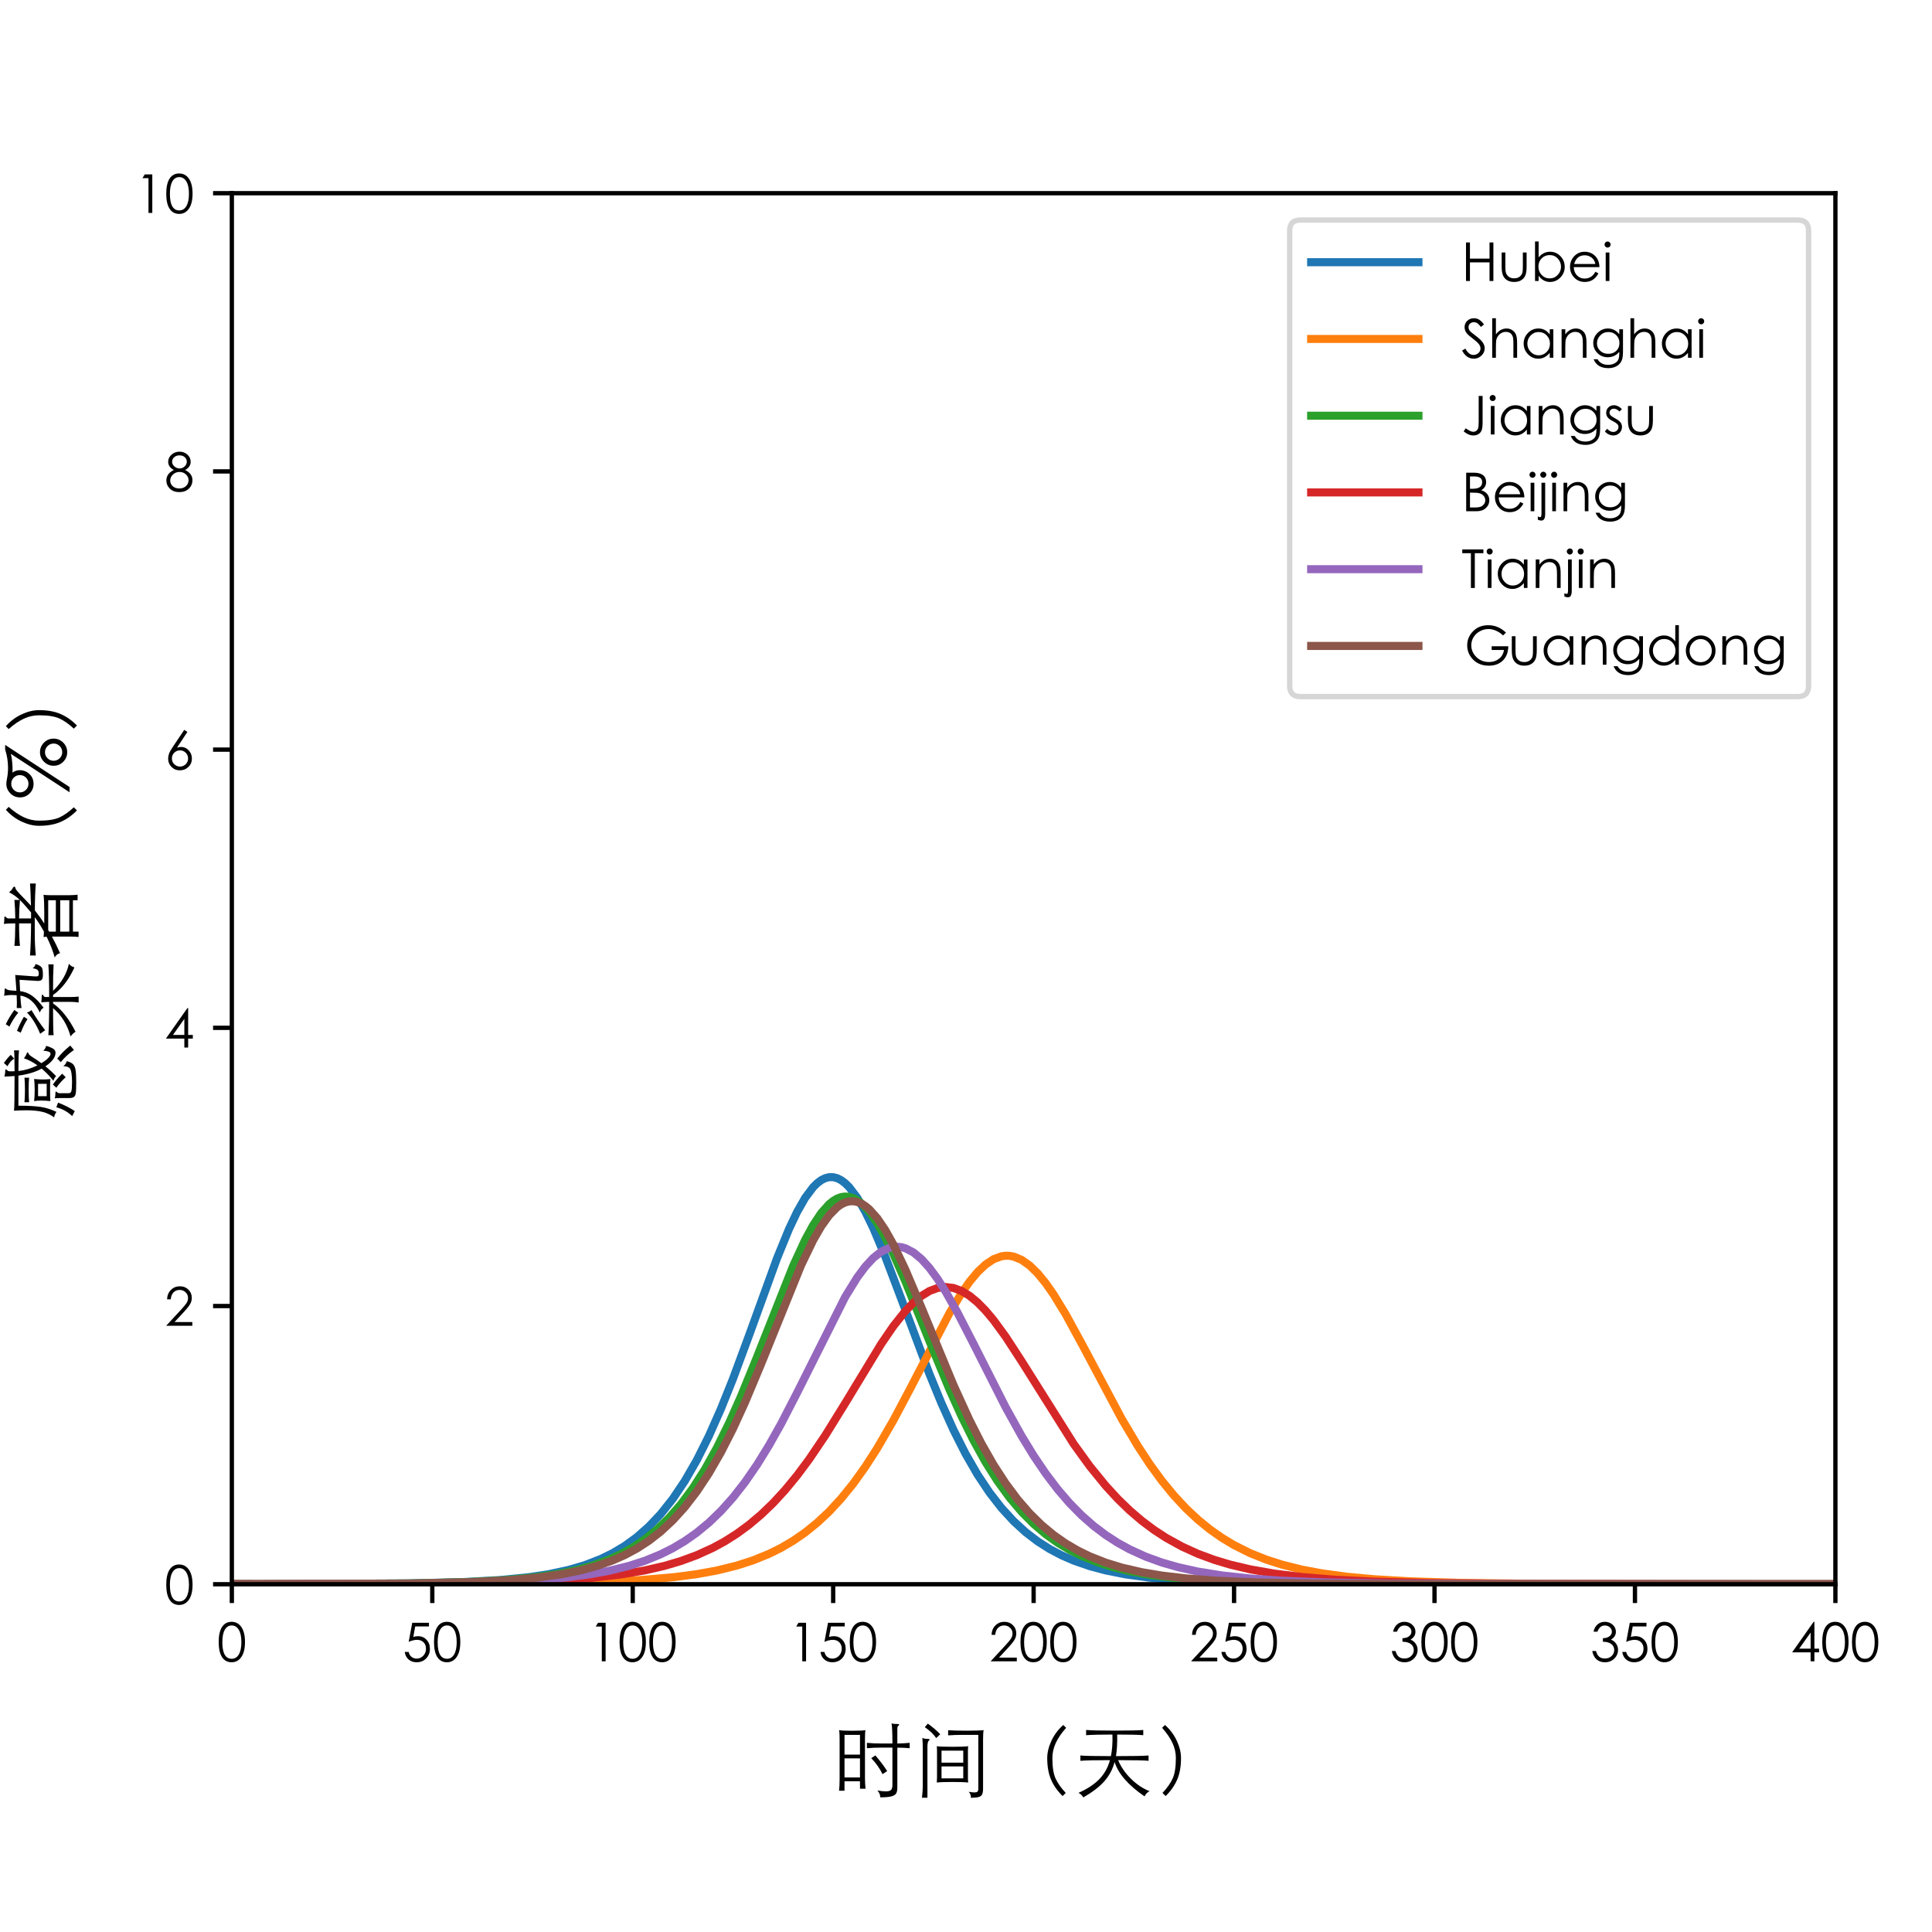 <?xml version="1.0" encoding="utf-8" standalone="no"?>
<!DOCTYPE svg PUBLIC "-//W3C//DTD SVG 1.1//EN"
  "http://www.w3.org/Graphics/SVG/1.1/DTD/svg11.dtd">
<!-- Created with matplotlib (https://matplotlib.org/) -->
<svg height="360pt" version="1.1" viewBox="0 0 360 360" width="360pt" xmlns="http://www.w3.org/2000/svg" xmlns:xlink="http://www.w3.org/1999/xlink">
 <defs>
  <style type="text/css">
*{stroke-linecap:butt;stroke-linejoin:round;}
  </style>
 </defs>
 <g id="figure_1">
  <g id="patch_1">
   <path d="M 0 360 
L 360 360 
L 360 0 
L 0 0 
z
" style="fill:#ffffff;"/>
  </g>
  <g id="axes_1">
   <g id="patch_2">
    <path d="M 43.2 295.2 
L 342 295.2 
L 342 36 
L 43.2 36 
z
" style="fill:#ffffff;"/>
   </g>
   <g id="matplotlib.axis_1">
    <g id="xtick_1">
     <g id="line2d_1">
      <defs>
       <path d="M 0 0 
L 0 3.5 
" id="m88fa3fcf21" style="stroke:#000000;stroke-width:0.8;"/>
      </defs>
      <g>
       <use style="stroke:#000000;stroke-width:0.8;" x="43.2" xlink:href="#m88fa3fcf21" y="295.2"/>
      </g>
     </g>
     <g id="text_1">
      <!-- 0 -->
      <defs>
       <path d="M 27.297 -1.797 
Q 15.703 -1.797 9.453 7.75 
Q 3.203 17.297 3.203 35.906 
Q 3.203 54.5 9.453 64.047 
Q 15.703 73.594 27.297 73.594 
Q 38.703 73.594 45.453 63.844 
Q 52.203 54.094 52.203 35.906 
Q 52.203 17.703 45.391 7.953 
Q 38.594 -1.797 27.297 -1.797 
z
M 27.5 66.797 
Q 19.203 66.797 14.594 58.797 
Q 10 50.797 10 35.703 
Q 10 4.703 27.5 4.703 
Q 36 4.703 40.75 12.844 
Q 45.5 21 45.5 35.703 
Q 45.5 50.797 40.594 58.797 
Q 35.703 66.797 27.5 66.797 
z
" id="STXihei-48"/>
      </defs>
      <g transform="translate(40.43 309.559)scale(0.1 -0.1)">
       <use xlink:href="#STXihei-48"/>
      </g>
     </g>
    </g>
    <g id="xtick_2">
     <g id="line2d_2">
      <g>
       <use style="stroke:#000000;stroke-width:0.8;" x="80.55" xlink:href="#m88fa3fcf21" y="295.2"/>
      </g>
     </g>
     <g id="text_2">
      <!-- 50 -->
      <defs>
       <path d="M 49.203 71.797 
L 49.203 65 
L 23.594 65 
L 20 45.406 
Q 24.797 46.797 29 46.797 
Q 38.406 46.797 44.703 40.141 
Q 51 33.5 51 23.297 
Q 51 12.703 44.141 5.453 
Q 37.297 -1.797 26 -1.797 
Q 17.406 -1.797 11.344 3.344 
Q 5.297 8.5 4.094 17.406 
L 11.406 17.406 
Q 12.703 11.406 16.797 8.203 
Q 20.906 5 26.297 5 
Q 33.406 5 38.547 10.297 
Q 43.703 15.594 43.703 23.5 
Q 43.703 30.703 39.203 35.344 
Q 34.703 40 27 40 
Q 20.203 40 11.406 36.203 
L 18.094 71.797 
z
" id="STXihei-53"/>
      </defs>
      <g transform="translate(75.009 309.559)scale(0.1 -0.1)">
       <use xlink:href="#STXihei-53"/>
       <use x="55.4" xlink:href="#STXihei-48"/>
      </g>
     </g>
    </g>
    <g id="xtick_3">
     <g id="line2d_3">
      <g>
       <use style="stroke:#000000;stroke-width:0.8;" x="117.9" xlink:href="#m88fa3fcf21" y="295.2"/>
      </g>
     </g>
     <g id="text_3">
      <!-- 100 -->
      <defs>
       <path d="M 18.5 71.797 
L 32.594 71.797 
L 32.594 0 
L 25.5 0 
L 25.5 64.797 
L 14.203 64.797 
z
" id="STXihei-49"/>
      </defs>
      <g transform="translate(109.589 309.559)scale(0.1 -0.1)">
       <use xlink:href="#STXihei-49"/>
       <use x="55.4" xlink:href="#STXihei-48"/>
       <use x="110.8" xlink:href="#STXihei-48"/>
      </g>
     </g>
    </g>
    <g id="xtick_4">
     <g id="line2d_4">
      <g>
       <use style="stroke:#000000;stroke-width:0.8;" x="155.25" xlink:href="#m88fa3fcf21" y="295.2"/>
      </g>
     </g>
     <g id="text_4">
      <!-- 150 -->
      <g transform="translate(146.939 309.559)scale(0.1 -0.1)">
       <use xlink:href="#STXihei-49"/>
       <use x="55.4" xlink:href="#STXihei-53"/>
       <use x="110.8" xlink:href="#STXihei-48"/>
      </g>
     </g>
    </g>
    <g id="xtick_5">
     <g id="line2d_5">
      <g>
       <use style="stroke:#000000;stroke-width:0.8;" x="192.6" xlink:href="#m88fa3fcf21" y="295.2"/>
      </g>
     </g>
     <g id="text_5">
      <!-- 200 -->
      <defs>
       <path d="M 11.594 49.297 
L 4.703 49.297 
Q 5.203 60.297 12 66.938 
Q 18.797 73.594 28.594 73.594 
Q 38.094 73.594 44.438 67.344 
Q 50.797 61.094 50.797 52.094 
Q 50.797 45.406 47.25 39.703 
Q 43.703 34 36.5 26.203 
L 18.594 6.906 
L 51.797 6.906 
L 51.797 0 
L 3 0 
L 30.406 29.594 
Q 37.594 37.406 40.688 41.906 
Q 43.797 46.406 43.797 52 
Q 43.797 58 39.25 62.391 
Q 34.703 66.797 28.203 66.797 
Q 21.203 66.797 16.75 62.25 
Q 12.297 57.703 11.594 49.297 
z
" id="STXihei-50"/>
      </defs>
      <g transform="translate(184.289 309.559)scale(0.1 -0.1)">
       <use xlink:href="#STXihei-50"/>
       <use x="55.4" xlink:href="#STXihei-48"/>
       <use x="110.8" xlink:href="#STXihei-48"/>
      </g>
     </g>
    </g>
    <g id="xtick_6">
     <g id="line2d_6">
      <g>
       <use style="stroke:#000000;stroke-width:0.8;" x="229.95" xlink:href="#m88fa3fcf21" y="295.2"/>
      </g>
     </g>
     <g id="text_6">
      <!-- 250 -->
      <g transform="translate(221.639 309.559)scale(0.1 -0.1)">
       <use xlink:href="#STXihei-50"/>
       <use x="55.4" xlink:href="#STXihei-53"/>
       <use x="110.8" xlink:href="#STXihei-48"/>
      </g>
     </g>
    </g>
    <g id="xtick_7">
     <g id="line2d_7">
      <g>
       <use style="stroke:#000000;stroke-width:0.8;" x="267.3" xlink:href="#m88fa3fcf21" y="295.2"/>
      </g>
     </g>
     <g id="text_7">
      <!-- 300 -->
      <defs>
       <path d="M 13.203 55.203 
L 5.906 55.203 
Q 7.906 64.094 13.547 68.844 
Q 19.203 73.594 27 73.594 
Q 35.5 73.594 41.547 68.188 
Q 47.594 62.797 47.594 55.094 
Q 47.594 45.797 38.406 40.406 
Q 44.703 37.797 48.141 32.641 
Q 51.594 27.5 51.594 21.406 
Q 51.594 11.906 44.641 5.047 
Q 37.703 -1.797 27.094 -1.797 
Q 17.703 -1.797 11.594 3.547 
Q 5.5 8.906 3.5 19.203 
L 10.5 19.203 
Q 12.406 12.094 16.344 8.641 
Q 20.297 5.203 27.203 5.203 
Q 34.703 5.203 39.594 9.797 
Q 44.5 14.406 44.5 20.797 
Q 44.5 28 39.094 32.141 
Q 33.703 36.297 23.406 36.5 
L 23.406 43.094 
Q 30.797 43.094 35.438 46.5 
Q 40.094 49.906 40.094 55.094 
Q 40.094 60 36.344 63.344 
Q 32.594 66.703 27 66.703 
Q 22 66.703 18.75 63.844 
Q 15.5 61 13.203 55.203 
z
" id="STXihei-51"/>
      </defs>
      <g transform="translate(258.989 309.559)scale(0.1 -0.1)">
       <use xlink:href="#STXihei-51"/>
       <use x="55.4" xlink:href="#STXihei-48"/>
       <use x="110.8" xlink:href="#STXihei-48"/>
      </g>
     </g>
    </g>
    <g id="xtick_8">
     <g id="line2d_8">
      <g>
       <use style="stroke:#000000;stroke-width:0.8;" x="304.65" xlink:href="#m88fa3fcf21" y="295.2"/>
      </g>
     </g>
     <g id="text_8">
      <!-- 350 -->
      <g transform="translate(296.339 309.559)scale(0.1 -0.1)">
       <use xlink:href="#STXihei-51"/>
       <use x="55.4" xlink:href="#STXihei-53"/>
       <use x="110.8" xlink:href="#STXihei-48"/>
      </g>
     </g>
    </g>
    <g id="xtick_9">
     <g id="line2d_9">
      <g>
       <use style="stroke:#000000;stroke-width:0.8;" x="342" xlink:href="#m88fa3fcf21" y="295.2"/>
      </g>
     </g>
     <g id="text_9">
      <!-- 400 -->
      <defs>
       <path d="M 42.594 73.594 
L 44 73.594 
L 44 23.594 
L 52.703 23.594 
L 52.703 16.703 
L 44 16.703 
L 44 0 
L 36.906 0 
L 36.906 16.703 
L 2.5 16.703 
z
M 36.906 23.594 
L 36.906 53.5 
L 15.703 23.594 
z
" id="STXihei-52"/>
      </defs>
      <g transform="translate(333.689 309.559)scale(0.1 -0.1)">
       <use xlink:href="#STXihei-52"/>
       <use x="55.4" xlink:href="#STXihei-48"/>
       <use x="110.8" xlink:href="#STXihei-48"/>
      </g>
     </g>
    </g>
    <g id="text_10">
     <!-- 时间（天） -->
     <defs>
      <path d="M 74.594 51.094 
Q 74.594 70.594 73.5 76 
Q 76.094 75.297 81.297 75.297 
Q 83 75.297 83 74.5 
Q 83 73.703 81.844 73.047 
Q 80.703 72.406 80.703 69.094 
L 80.703 51.094 
Q 89.094 51.203 96 51.906 
L 96 45.203 
Q 90.594 45.906 80.703 45.906 
L 80.703 -3.703 
Q 80.703 -8.406 79.25 -10.906 
Q 77.797 -13.406 73.297 -14.594 
Q 68.797 -15.797 59.5 -15.797 
Q 59.5 -11.094 55.906 -7.297 
Q 62.594 -8.406 66.641 -8.406 
Q 70.703 -8.406 72.641 -6.797 
Q 74.594 -5.203 74.594 -0.297 
L 74.594 46 
L 61.797 46 
Q 50.906 46 42.906 45.203 
L 42.906 51.906 
Q 50.797 51.094 61.797 51.094 
z
M 15.094 4.203 
L 15.094 -7.594 
L 8.297 -7.594 
Q 9 -1.906 9 6.703 
L 9 56.594 
Q 9 64.594 8.406 67.703 
Q 11.594 66.906 24.75 66.906 
Q 37.906 66.906 41.094 67.703 
Q 40.5 65.094 40.5 56.594 
L 40.5 8.094 
Q 40.5 1.703 41.203 -5.094 
L 34.297 -5.094 
L 34.297 4.203 
z
M 34.297 37.297 
L 34.297 61.797 
L 15.094 61.797 
L 15.094 37.297 
z
M 34.297 8.906 
L 34.297 32.594 
L 15.094 32.594 
L 15.094 8.906 
z
M 68.094 16.797 
L 62.297 13 
Q 57.297 23.406 48.297 32.906 
L 53.406 36.297 
Q 62.797 25.297 68.094 16.797 
z
" id="STXihei-26102"/>
      <path d="M 34 62.594 
L 29 57.797 
Q 24.203 64.906 14.797 71.406 
L 18.594 75.797 
Q 27.797 69.094 34 62.594 
z
M 87.906 67.703 
Q 87.203 64.094 87.203 56.406 
L 87.203 -4.703 
Q 87.203 -9.797 86.047 -12.141 
Q 84.906 -14.5 81.844 -15.344 
Q 78.797 -16.203 72.094 -16.406 
Q 72.406 -12.297 69.406 -8.906 
Q 74 -9.703 76.5 -9.703 
Q 79 -9.703 80.141 -8.797 
Q 81.297 -7.906 81.297 -5 
L 81.297 61.797 
L 62.203 61.797 
Q 51.5 61.797 43.797 61.203 
L 43.797 67.594 
Q 51.297 67 66.688 67 
Q 82.094 67 87.906 67.703 
z
M 11.797 58 
Q 14.297 57.094 15.188 56.938 
Q 16.094 56.797 18.438 56.797 
Q 20.797 56.797 20.797 56.047 
Q 20.797 55.297 19.297 54.094 
Q 18.906 53.797 18.5 51.797 
Q 18.094 49.797 18.094 47.5 
L 18.094 -16.297 
L 11.297 -16.297 
Q 12.297 -7.297 12.297 -2.406 
L 12.297 45.406 
Q 12.297 51.906 11.797 58 
z
M 68.703 2.594 
Q 63.203 3.297 49.141 3.297 
Q 35.094 3.297 29.703 2.594 
Q 30 7.094 30 8.797 
L 30 41.5 
Q 30 44.5 29.703 47.703 
Q 35 47 49.094 47 
Q 63.203 47 68.703 47.703 
Q 68.406 45.203 68.406 41.5 
L 68.406 8.797 
Q 68.406 5.203 68.703 2.594 
z
M 62.594 27.297 
L 62.594 42.203 
L 35.594 42.203 
L 35.594 27.297 
z
M 35.594 22.594 
L 35.594 7.797 
L 62.594 7.797 
L 62.594 22.594 
z
" id="STXihei-38388"/>
      <path d="M 90.406 70.594 
Q 81.703 60.797 77.5 51.688 
Q 73.297 42.594 73.297 33 
Q 73.297 16.203 77.344 7.453 
Q 81.406 -1.297 89.906 -10.297 
L 86 -14.203 
Q 76.406 -4.797 71.656 6.25 
Q 66.906 17.297 66.906 32.906 
Q 66.906 43.203 72.047 54.344 
Q 77.203 65.5 86.797 74.094 
z
" id="STXihei-65288"/>
      <path d="M 47.906 62.203 
Q 25.906 62.203 15.203 61.406 
L 15.203 67.906 
Q 23.703 67.094 51.047 67.094 
Q 78.406 67.094 86.203 67.906 
L 86.203 61.406 
Q 78.406 62.203 53.797 62.203 
Q 54.203 46.906 52.297 35.406 
Q 84.406 35.406 92.797 36.203 
L 92.797 29.594 
Q 84.906 30.406 55 30.406 
Q 60.203 17.906 70.844 7.344 
Q 81.5 -3.203 94.094 -8.203 
Q 90.094 -9.906 87.797 -14.594 
Q 57.594 6.094 50.594 28.094 
Q 47 14.594 37.953 4.297 
Q 28.906 -6 11.703 -15.906 
Q 10.094 -12.594 5.797 -10.203 
Q 22.406 -2.797 31.75 6.953 
Q 41.094 16.703 44.797 30.406 
Q 18.5 30.406 8.094 29.594 
L 8.094 36.203 
Q 15.906 35.406 46 35.406 
Q 48.406 46.797 47.906 62.203 
z
" id="STXihei-22825"/>
      <path d="M 13.203 74.094 
Q 22.797 65.5 27.938 54.344 
Q 33.094 43.203 33.094 32.906 
Q 33.094 17.297 28.344 6.25 
Q 23.594 -4.797 14 -14.203 
L 10.094 -10.297 
Q 18.594 -1.297 22.641 7.453 
Q 26.703 16.203 26.703 33 
Q 26.703 42.594 22.5 51.688 
Q 18.297 60.797 9.594 70.594 
z
" id="STXihei-65289"/>
     </defs>
     <g transform="translate(155.1 332.539)scale(0.15 -0.15)">
      <use xlink:href="#STXihei-26102"/>
      <use x="100" xlink:href="#STXihei-38388"/>
      <use x="200" xlink:href="#STXihei-65288"/>
      <use x="300" xlink:href="#STXihei-22825"/>
      <use x="400" xlink:href="#STXihei-65289"/>
     </g>
    </g>
   </g>
   <g id="matplotlib.axis_2">
    <g id="ytick_1">
     <g id="line2d_10">
      <defs>
       <path d="M 0 0 
L -3.5 0 
" id="m2a4defee6b" style="stroke:#000000;stroke-width:0.8;"/>
      </defs>
      <g>
       <use style="stroke:#000000;stroke-width:0.8;" x="43.2" xlink:href="#m2a4defee6b" y="295.2"/>
      </g>
     </g>
     <g id="text_11">
      <!-- 0 -->
      <g transform="translate(30.659 298.88)scale(0.1 -0.1)">
       <use xlink:href="#STXihei-48"/>
      </g>
     </g>
    </g>
    <g id="ytick_2">
     <g id="line2d_11">
      <g>
       <use style="stroke:#000000;stroke-width:0.8;" x="43.2" xlink:href="#m2a4defee6b" y="243.36"/>
      </g>
     </g>
     <g id="text_12">
      <!-- 2 -->
      <g transform="translate(30.659 247.04)scale(0.1 -0.1)">
       <use xlink:href="#STXihei-50"/>
      </g>
     </g>
    </g>
    <g id="ytick_3">
     <g id="line2d_12">
      <g>
       <use style="stroke:#000000;stroke-width:0.8;" x="43.2" xlink:href="#m2a4defee6b" y="191.52"/>
      </g>
     </g>
     <g id="text_13">
      <!-- 4 -->
      <g transform="translate(30.659 195.2)scale(0.1 -0.1)">
       <use xlink:href="#STXihei-52"/>
      </g>
     </g>
    </g>
    <g id="ytick_4">
     <g id="line2d_13">
      <g>
       <use style="stroke:#000000;stroke-width:0.8;" x="43.2" xlink:href="#m2a4defee6b" y="139.68"/>
      </g>
     </g>
     <g id="text_14">
      <!-- 6 -->
      <defs>
       <path d="M 36.703 73.594 
L 42.594 69.797 
L 23.203 40.406 
Q 27.297 41.797 31 41.797 
Q 39 41.797 45 35.438 
Q 51 29.094 51 20.094 
Q 51 10.797 44.453 4.5 
Q 37.906 -1.797 28.5 -1.797 
Q 19.203 -1.797 12.953 4.594 
Q 6.703 11 6.703 20.203 
Q 6.703 24.594 8.391 29.25 
Q 10.094 33.906 14.906 41.094 
z
M 43.906 20.297 
Q 43.906 26.594 39.5 31 
Q 35.094 35.406 28.797 35.406 
Q 22.5 35.406 18.094 31 
Q 13.703 26.594 13.703 20.297 
Q 13.703 14 18.141 9.594 
Q 22.594 5.203 28.797 5.203 
Q 35 5.203 39.453 9.594 
Q 43.906 14 43.906 20.297 
z
" id="STXihei-54"/>
      </defs>
      <g transform="translate(30.659 143.36)scale(0.1 -0.1)">
       <use xlink:href="#STXihei-54"/>
      </g>
     </g>
    </g>
    <g id="ytick_5">
     <g id="line2d_14">
      <g>
       <use style="stroke:#000000;stroke-width:0.8;" x="43.2" xlink:href="#m2a4defee6b" y="87.84"/>
      </g>
     </g>
     <g id="text_15">
      <!-- 8 -->
      <defs>
       <path d="M 38.406 39.406 
Q 52 32.703 52 20.594 
Q 52 11 45.25 4.594 
Q 38.5 -1.797 27.594 -1.797 
Q 16.594 -1.797 10 4.594 
Q 3.406 11 3.406 20 
Q 3.406 32.594 17.297 39.406 
Q 6.797 45 6.797 54.906 
Q 6.797 62.297 12.938 67.938 
Q 19.094 73.594 28.094 73.594 
Q 36.5 73.594 42.594 68.094 
Q 48.703 62.594 48.703 54.703 
Q 48.703 45.094 38.406 39.406 
z
M 41.5 55 
Q 41.5 59.797 37.75 63.25 
Q 34 66.703 27.703 66.703 
Q 21.906 66.703 18 63.25 
Q 14.094 59.797 14.094 54.797 
Q 14.094 50 18.344 46.141 
Q 22.594 42.297 28 42.297 
Q 33.406 42.297 37.453 46.094 
Q 41.5 49.906 41.5 55 
z
M 44.797 20.5 
Q 44.797 26.594 39.844 31.188 
Q 34.906 35.797 28.094 35.797 
Q 20.797 35.797 15.688 31.047 
Q 10.594 26.297 10.594 19.797 
Q 10.594 13.406 15.297 9.203 
Q 20 5 27.703 5 
Q 35.203 5 40 9.5 
Q 44.797 14 44.797 20.5 
z
" id="STXihei-56"/>
      </defs>
      <g transform="translate(30.659 91.52)scale(0.1 -0.1)">
       <use xlink:href="#STXihei-56"/>
      </g>
     </g>
    </g>
    <g id="ytick_6">
     <g id="line2d_15">
      <g>
       <use style="stroke:#000000;stroke-width:0.8;" x="43.2" xlink:href="#m2a4defee6b" y="36"/>
      </g>
     </g>
     <g id="text_16">
      <!-- 10 -->
      <g transform="translate(25.119 39.68)scale(0.1 -0.1)">
       <use xlink:href="#STXihei-49"/>
       <use x="55.4" xlink:href="#STXihei-48"/>
      </g>
     </g>
    </g>
    <g id="text_17">
     <!-- 感染者（%） -->
     <defs>
      <path d="M 82.406 68 
L 77.703 63.797 
Q 74.5 68.906 68.203 72.094 
L 72.406 76.594 
Q 78.797 71.906 82.406 68 
z
M 56.594 58.5 
L 19.203 58.5 
Q 19.203 40.703 17.703 30.844 
Q 16.203 21 11.5 11.203 
Q 8.594 13.406 4.703 14.203 
Q 9.406 20.297 11.453 28.25 
Q 13.5 36.203 13.5 49 
Q 13.5 55.5 13 64 
Q 15.906 63.297 56.094 63.297 
Q 55.594 68.797 55.406 76 
Q 58.5 74.906 62.703 74.906 
Q 64.203 74.906 64.203 74.047 
Q 64.203 73.203 63.344 72.594 
Q 62.5 72 62.203 71 
Q 61.906 70 61.906 68 
Q 61.906 66 62 63.297 
Q 84.406 63.297 87.906 64 
L 87.906 57.797 
Q 80.297 58.5 62.297 58.5 
Q 63.5 46.594 69.297 34.906 
Q 75.094 42.906 78.094 51.594 
Q 81.406 49.094 84.406 48.094 
Q 85.406 47.797 85.406 47.141 
Q 85.406 46.5 83.797 45.844 
Q 82.203 45.203 79.797 41.406 
Q 75.594 34.594 72 30 
Q 75.703 23.906 78.703 21.25 
Q 81.703 18.594 83.547 18.594 
Q 85.406 18.594 86.297 20.844 
Q 87.203 23.094 87.594 27.703 
Q 90 24.703 93.594 24.094 
Q 92.406 19.703 90.453 16.047 
Q 88.5 12.406 85.094 12.406 
Q 76.594 12.406 68.094 25 
Q 62.797 18.203 55.906 11.703 
Q 53.906 13.906 50.094 15.094 
Q 57.203 20.297 65.297 29.594 
Q 58.906 41.094 56.594 58.5 
z
M 23.5 51 
Q 29.094 50.406 38.797 50.406 
Q 48.5 50.406 54 51 
L 54 45.203 
Q 49.703 45.797 38.75 45.797 
Q 27.797 45.797 23.5 45.203 
z
M 52.406 39 
Q 51.797 33.594 51.797 28.438 
Q 51.797 23.297 52.297 18.797 
Q 48.406 19.203 38.75 19.203 
Q 29.094 19.203 24.906 18.797 
Q 25.594 24.703 25.594 30 
Q 25.594 35.297 24.906 39 
Q 30.406 38.297 38.594 38.297 
Q 46.797 38.297 52.406 39 
z
M 46.406 23.406 
L 46.406 34.094 
L 31 34.094 
L 31 23.406 
z
M 59 4.094 
L 54.594 -0.203 
Q 47.906 7.094 41.5 11.406 
L 45.5 15.703 
Q 52.703 10.703 59 4.094 
z
M 74.5 -1.5 
Q 73.297 -6.594 71 -9.094 
Q 68.703 -11.594 63.844 -12.438 
Q 59 -13.297 48.141 -13.297 
Q 37.297 -13.297 34.141 -12.641 
Q 31 -12 29.844 -10.094 
Q 28.703 -8.203 28.703 -4.406 
L 28.703 7.594 
Q 28.703 11.906 28.297 13.406 
Q 31 12.5 35.406 12.5 
Q 36.797 12.5 36.797 11.844 
Q 36.797 11.203 35.75 10.25 
Q 34.703 9.297 34.703 6.906 
L 34.703 -4 
Q 34.703 -6.297 37.047 -7.188 
Q 39.406 -8.094 48.594 -8.094 
Q 55.203 -8.094 59.891 -7.344 
Q 64.594 -6.594 66.297 -4.688 
Q 68 -2.797 68.297 2.703 
Q 70.797 -0.594 74.5 -1.5 
z
M 23 9.297 
Q 18.594 -2.594 12.5 -11.5 
L 6.297 -8.297 
Q 14.297 0.094 17.203 11.406 
z
M 93.906 -5.906 
L 88.5 -10.5 
Q 81.906 -1 73.297 5.906 
L 77.703 10.297 
Q 86.5 3.406 93.906 -5.906 
z
" id="STXihei-24863"/>
      <path d="M 61.5 56.406 
Q 60.5 48.094 55.641 41.344 
Q 50.797 34.594 40.906 27.203 
Q 39.094 30.594 34.906 31.906 
Q 53.703 40.797 56 56.094 
Q 46.406 55.703 40.5 54.594 
L 40.5 60.594 
Q 43.5 60.406 47.297 60.406 
Q 51.094 60.406 56.5 60.703 
Q 56.703 63.797 56.703 67.344 
Q 56.703 70.906 55.797 76.297 
Q 58.406 75.703 63 75.703 
Q 64.797 75.703 64.797 74.891 
Q 64.797 74.094 63.938 73.188 
Q 63.094 72.297 62.688 70 
Q 62.297 67.703 61.906 61 
Q 76 61.906 81.594 62.5 
L 79.797 38 
Q 79.594 35.094 80.25 34.141 
Q 80.906 33.203 83.594 33.203 
Q 86.297 33.203 87.75 34.641 
Q 89.203 36.094 90 40.906 
Q 91.797 37.906 95.297 37.203 
Q 93.797 32.906 92.438 31.094 
Q 91.094 29.297 88.891 28.688 
Q 86.703 28.094 81.953 28.094 
Q 77.203 28.094 75.703 29.5 
Q 74.203 30.906 74.203 34.5 
Q 74.203 34.797 74.406 38 
L 75.594 57.094 
z
M 38.094 63.594 
L 34.797 58.703 
Q 27.594 64.703 17.5 69.703 
L 20.406 74.203 
Q 29.703 69.703 38.094 63.594 
z
M 29.703 51.703 
L 26.703 47.203 
Q 20.406 51.594 9.906 55.594 
L 12.203 60.297 
Q 20.797 56.906 29.703 51.703 
z
M 38 42.297 
Q 24.906 34.594 13 25.297 
L 8.5 31.5 
Q 25.094 38.203 35 47.906 
Q 35.797 44.703 38 42.297 
z
M 54.203 20.297 
Q 81.297 20.297 94.797 21.297 
L 94.797 14.797 
Q 81.703 15.594 61.906 15.5 
Q 77.203 -0.406 95.594 -4.203 
Q 92.406 -6.5 91 -11.094 
Q 67.797 -0.5 56.703 15.5 
L 54.203 15.5 
L 54.203 -6 
Q 54.203 -11.797 54.797 -16.297 
L 47.406 -16.297 
Q 48.203 -11.203 48.203 -6 
L 48.203 15.5 
L 46.297 15.5 
Q 35.406 -0.203 11 -12.5 
Q 9.5 -9.5 5.297 -6.297 
Q 27.406 -0.094 40.406 15.5 
Q 13.906 15.5 6.797 14.797 
L 6.797 21.297 
Q 20.203 20.297 48.203 20.297 
Q 48 27.297 47.594 30.094 
Q 51.406 29.594 54.297 29.594 
Q 57.203 29.594 57.203 28.844 
Q 57.203 28.094 55.703 27.344 
Q 54.203 26.594 54.203 24.594 
z
" id="STXihei-26579"/>
      <path d="M 45.703 57.703 
Q 27.797 57.703 17.797 56.594 
L 17.797 63.5 
Q 26.5 62.5 45.703 62.406 
Q 45.703 72.094 45 76.594 
Q 47.5 76 52.5 76 
Q 54.297 76 54.297 75.297 
Q 54.297 74.594 53.047 73.594 
Q 51.797 72.594 51.797 70.094 
L 51.797 62.406 
Q 64.297 62.5 74.797 63.5 
L 74.797 56.797 
Q 81 63.203 84.297 70.094 
Q 86.906 66.906 89.094 65.797 
Q 91.297 64.703 91.297 63.594 
Q 91.297 62.5 89.391 62.25 
Q 87.5 62 80.094 54.75 
Q 72.703 47.5 67.594 42.906 
Q 86.594 43.406 95.203 44.094 
L 95.203 36.906 
Q 82.203 38 61.797 38.094 
Q 53.297 31.297 45.5 26.406 
L 59.703 26.406 
Q 73.406 26.406 81.203 27.297 
Q 80.703 24.406 80.703 19.594 
L 80.703 -5 
Q 80.703 -9.5 81.297 -15 
L 74.406 -15 
L 74.406 -9.203 
L 35.406 -9.203 
L 35.406 -16.203 
L 28.797 -16.203 
Q 29.297 -11.906 29.297 -6.203 
L 29.297 16.906 
Q 19 11.297 8.703 6.797 
Q 7.5 11.406 3.297 13.406 
Q 14.703 16.406 29.203 23.5 
Q 29.094 25 28.703 27.297 
Q 31.5 26.906 35.406 26.797 
Q 45.203 32.094 53.406 38.203 
L 32.5 38.203 
Q 18.906 38.203 5.797 36.906 
L 5.797 44.094 
Q 22.5 42.906 45.703 42.797 
z
M 74.594 56.594 
Q 64.203 57.594 51.797 57.703 
L 51.797 42.797 
L 59.203 42.797 
Q 69.797 51.594 74.594 56.594 
z
M 35.406 12 
L 74.406 12 
L 74.406 21.5 
L 37.406 21.5 
L 35.406 20.297 
z
M 74.406 6.594 
L 35.406 6.594 
L 35.406 -4.703 
L 74.406 -4.703 
z
" id="STXihei-32773"/>
      <path d="M 67.406 75 
L 15.094 -5 
L 8.594 -5 
L 56.297 67.906 
Q 50.5 66.5 44.453 66.094 
Q 38.406 65.703 35.594 65.797 
L 33 65.906 
Q 36 61.703 36 57 
Q 36 49.797 31.141 44.75 
Q 26.297 39.703 19 39.703 
Q 12 39.703 7.094 44.594 
Q 2.203 49.5 2.203 56.594 
Q 2.203 63.703 7.25 68.594 
Q 12.297 73.5 18.906 73.5 
Q 21.594 73.5 25 72.797 
Q 31.594 71.406 38.906 71.406 
Q 50.5 71.406 61.703 75 
z
M 29.906 56.703 
Q 29.906 61.203 26.75 64.297 
Q 23.594 67.406 19.094 67.406 
Q 14.703 67.406 11.547 64.25 
Q 8.406 61.094 8.406 56.703 
Q 8.406 52.297 11.547 49.141 
Q 14.703 46 19.094 46 
Q 23.594 46 26.75 49.094 
Q 29.906 52.203 29.906 56.703 
z
M 41.5 14.797 
Q 41.5 21.703 46.453 26.703 
Q 51.406 31.703 58.297 31.703 
Q 65.297 31.703 70.25 26.75 
Q 75.203 21.797 75.203 14.797 
Q 75.203 7.797 70.25 2.844 
Q 65.297 -2.094 58.297 -2.094 
Q 51.406 -2.094 46.453 2.844 
Q 41.5 7.797 41.5 14.797 
z
M 69.094 14.797 
Q 69.094 19.203 65.938 22.344 
Q 62.797 25.5 58.297 25.5 
Q 53.906 25.5 50.797 22.344 
Q 47.703 19.203 47.703 14.797 
Q 47.703 10.406 50.797 7.25 
Q 53.906 4.094 58.297 4.094 
Q 62.797 4.094 65.938 7.188 
Q 69.094 10.297 69.094 14.797 
z
" id="STXihei-37"/>
     </defs>
     <g transform="translate(12.208 208.912)rotate(-90)scale(0.15 -0.15)">
      <use xlink:href="#STXihei-24863"/>
      <use x="100" xlink:href="#STXihei-26579"/>
      <use x="200" xlink:href="#STXihei-32773"/>
      <use x="300" xlink:href="#STXihei-65288"/>
      <use x="400" xlink:href="#STXihei-37"/>
      <use x="477.5" xlink:href="#STXihei-65289"/>
     </g>
    </g>
   </g>
   <g id="line2d_16">
    <path clip-path="url(#p5a977be8ff)" d="M 43.2 295.174 
L 48.429 295.19 
L 76.068 295.05 
L 86.526 294.788 
L 93.249 294.412 
L 98.478 293.895 
L 102.213 293.332 
L 105.948 292.531 
L 108.936 291.655 
L 111.924 290.501 
L 114.165 289.405 
L 116.406 288.067 
L 118.647 286.439 
L 120.888 284.47 
L 123.129 282.103 
L 125.37 279.28 
L 127.611 275.946 
L 129.852 272.055 
L 132.093 267.58 
L 134.334 262.525 
L 136.575 256.939 
L 139.563 248.864 
L 144.792 234.453 
L 147.033 228.978 
L 148.527 225.834 
L 150.021 223.217 
L 151.515 221.22 
L 152.262 220.477 
L 153.009 219.915 
L 153.756 219.537 
L 154.503 219.349 
L 155.25 219.35 
L 155.997 219.541 
L 156.744 219.918 
L 157.491 220.478 
L 158.238 221.214 
L 159.732 223.186 
L 161.226 225.755 
L 162.72 228.829 
L 164.961 234.158 
L 167.949 242.05 
L 173.178 255.992 
L 175.419 261.453 
L 177.66 266.426 
L 179.901 270.863 
L 182.142 274.754 
L 184.383 278.12 
L 186.624 281 
L 188.865 283.44 
L 191.106 285.493 
L 193.347 287.208 
L 195.588 288.635 
L 197.829 289.817 
L 200.07 290.793 
L 203.058 291.831 
L 206.046 292.628 
L 209.781 293.369 
L 214.263 293.984 
L 219.492 294.446 
L 226.215 294.794 
L 235.179 295.022 
L 250.119 295.155 
L 288.216 295.199 
L 361 295.2 
L 361 295.2 
" style="fill:none;stroke:#1f77b4;stroke-linecap:square;stroke-width:1.5;"/>
   </g>
   <g id="line2d_17">
    <path clip-path="url(#p5a977be8ff)" d="M 43.2 295.195 
L 67.104 295.19 
L 99.225 295.056 
L 111.177 294.807 
L 119.394 294.415 
L 125.37 293.906 
L 129.852 293.32 
L 133.587 292.637 
L 137.322 291.714 
L 140.31 290.751 
L 143.298 289.535 
L 145.539 288.422 
L 147.78 287.108 
L 150.021 285.562 
L 152.262 283.753 
L 154.503 281.651 
L 156.744 279.227 
L 158.985 276.459 
L 161.226 273.333 
L 163.467 269.849 
L 166.455 264.689 
L 169.443 259.059 
L 176.913 244.69 
L 179.154 240.984 
L 180.648 238.849 
L 182.142 237.049 
L 183.636 235.631 
L 185.13 234.635 
L 186.624 234.089 
L 187.371 233.99 
L 188.118 234.007 
L 188.865 234.142 
L 190.359 234.754 
L 191.853 235.806 
L 193.347 237.265 
L 194.841 239.089 
L 196.335 241.227 
L 198.576 244.901 
L 201.564 250.371 
L 209.034 264.42 
L 212.022 269.449 
L 214.263 272.857 
L 216.504 275.928 
L 218.745 278.663 
L 220.986 281.071 
L 223.227 283.174 
L 225.468 284.996 
L 227.709 286.566 
L 229.95 287.911 
L 232.938 289.401 
L 235.926 290.599 
L 238.914 291.557 
L 242.649 292.486 
L 246.384 293.182 
L 250.866 293.789 
L 256.095 294.272 
L 262.818 294.659 
L 271.782 294.938 
L 285.228 295.111 
L 312.12 295.19 
L 361 295.2 
L 361 295.2 
" style="fill:none;stroke:#ff7f0e;stroke-linecap:square;stroke-width:1.5;"/>
   </g>
   <g id="line2d_18">
    <path clip-path="url(#p5a977be8ff)" d="M 43.2 295.174 
L 48.429 295.189 
L 76.815 295.048 
L 87.273 294.794 
L 93.996 294.44 
L 99.225 293.962 
L 103.707 293.324 
L 107.442 292.552 
L 110.43 291.716 
L 113.418 290.626 
L 115.659 289.599 
L 117.9 288.353 
L 120.141 286.848 
L 122.382 285.039 
L 124.623 282.877 
L 126.864 280.312 
L 129.105 277.296 
L 131.346 273.789 
L 133.587 269.764 
L 135.828 265.218 
L 138.069 260.186 
L 141.057 252.864 
L 147.78 235.898 
L 150.021 231.041 
L 151.515 228.296 
L 153.009 226.049 
L 154.503 224.375 
L 155.25 223.772 
L 155.997 223.332 
L 156.744 223.059 
L 157.491 222.955 
L 158.238 223.021 
L 158.985 223.254 
L 159.732 223.654 
L 160.479 224.215 
L 161.973 225.799 
L 163.467 227.948 
L 164.961 230.585 
L 166.455 233.625 
L 168.696 238.739 
L 173.178 249.866 
L 176.913 258.896 
L 179.154 263.863 
L 181.395 268.384 
L 183.636 272.422 
L 185.877 275.972 
L 188.118 279.055 
L 190.359 281.703 
L 192.6 283.958 
L 194.841 285.866 
L 197.082 287.469 
L 199.323 288.811 
L 201.564 289.929 
L 204.552 291.13 
L 207.54 292.064 
L 210.528 292.787 
L 214.263 293.464 
L 218.745 294.032 
L 223.974 294.466 
L 230.697 294.797 
L 240.408 295.031 
L 256.842 295.161 
L 302.409 295.199 
L 361 295.2 
L 361 295.2 
" style="fill:none;stroke:#2ca02c;stroke-linecap:square;stroke-width:1.5;"/>
   </g>
   <g id="line2d_19">
    <path clip-path="url(#p5a977be8ff)" d="M 43.2 295.174 
L 48.429 295.191 
L 83.538 295.057 
L 96.237 294.807 
L 104.454 294.448 
L 110.43 293.995 
L 115.659 293.384 
L 120.141 292.625 
L 123.876 291.762 
L 126.864 290.877 
L 129.852 289.777 
L 132.84 288.415 
L 135.081 287.192 
L 137.322 285.77 
L 139.563 284.127 
L 141.804 282.239 
L 144.045 280.086 
L 146.286 277.652 
L 148.527 274.931 
L 150.768 271.924 
L 153.756 267.505 
L 157.491 261.473 
L 164.214 250.401 
L 166.455 247.125 
L 168.696 244.302 
L 170.19 242.745 
L 171.684 241.49 
L 173.178 240.569 
L 174.672 240.006 
L 176.166 239.813 
L 177.66 239.994 
L 179.154 240.544 
L 180.648 241.445 
L 182.142 242.674 
L 183.636 244.198 
L 185.13 245.98 
L 187.371 249.045 
L 190.359 253.636 
L 200.07 269.063 
L 203.058 273.196 
L 206.046 276.865 
L 208.287 279.299 
L 210.528 281.468 
L 212.769 283.383 
L 215.01 285.062 
L 217.251 286.525 
L 220.239 288.177 
L 223.227 289.533 
L 226.215 290.639 
L 229.203 291.537 
L 232.938 292.422 
L 237.42 293.211 
L 242.649 293.857 
L 248.625 294.344 
L 256.095 294.714 
L 266.553 294.98 
L 282.987 295.137 
L 320.337 295.196 
L 361 295.2 
L 361 295.2 
" style="fill:none;stroke:#d62728;stroke-linecap:square;stroke-width:1.5;"/>
   </g>
   <g id="line2d_20">
    <path clip-path="url(#p5a977be8ff)" d="M 43.2 295.174 
L 48.429 295.191 
L 79.803 295.06 
L 91.755 294.809 
L 99.225 294.458 
L 105.201 293.962 
L 109.683 293.388 
L 113.418 292.713 
L 117.153 291.796 
L 120.141 290.832 
L 123.129 289.608 
L 125.37 288.483 
L 127.611 287.149 
L 129.852 285.572 
L 132.093 283.72 
L 134.334 281.56 
L 136.575 279.059 
L 138.816 276.192 
L 141.057 272.943 
L 143.298 269.312 
L 145.539 265.321 
L 148.527 259.53 
L 157.491 241.659 
L 159.732 238.032 
L 161.226 236.022 
L 162.72 234.405 
L 164.214 233.227 
L 165.708 232.521 
L 166.455 232.352 
L 167.202 232.308 
L 167.949 232.388 
L 168.696 232.592 
L 170.19 233.362 
L 171.684 234.593 
L 173.178 236.244 
L 174.672 238.268 
L 176.166 240.606 
L 178.407 244.568 
L 181.395 250.378 
L 187.371 262.19 
L 190.359 267.577 
L 192.6 271.243 
L 194.841 274.556 
L 197.082 277.509 
L 199.323 280.111 
L 201.564 282.383 
L 203.805 284.349 
L 206.046 286.04 
L 208.287 287.487 
L 210.528 288.718 
L 213.516 290.073 
L 216.504 291.155 
L 219.492 292.014 
L 223.227 292.842 
L 227.709 293.56 
L 232.938 294.128 
L 238.914 294.543 
L 247.131 294.865 
L 259.083 295.074 
L 279.999 295.177 
L 353.952 295.2 
L 361 295.2 
L 361 295.2 
" style="fill:none;stroke:#9467bd;stroke-linecap:square;stroke-width:1.5;"/>
   </g>
   <g id="line2d_21">
    <path clip-path="url(#p5a977be8ff)" d="M 43.2 295.174 
L 48.429 295.19 
L 76.815 295.06 
L 88.02 294.801 
L 94.743 294.455 
L 99.972 293.991 
L 104.454 293.371 
L 108.189 292.622 
L 111.177 291.814 
L 114.165 290.759 
L 116.406 289.767 
L 118.647 288.564 
L 120.888 287.111 
L 123.129 285.366 
L 125.37 283.281 
L 127.611 280.807 
L 129.852 277.897 
L 132.093 274.511 
L 134.334 270.62 
L 136.575 266.22 
L 138.816 261.337 
L 141.804 254.204 
L 149.274 235.761 
L 151.515 231.116 
L 153.009 228.529 
L 154.503 226.447 
L 155.997 224.939 
L 156.744 224.418 
L 157.491 224.058 
L 158.238 223.861 
L 158.985 223.83 
L 159.732 223.964 
L 160.479 224.261 
L 161.226 224.719 
L 161.973 225.333 
L 163.467 227.002 
L 164.961 229.209 
L 166.455 231.878 
L 168.696 236.558 
L 171.684 243.598 
L 177.66 258.067 
L 180.648 264.608 
L 182.889 269.009 
L 185.13 272.938 
L 187.371 276.393 
L 189.612 279.393 
L 191.853 281.972 
L 194.094 284.17 
L 196.335 286.031 
L 198.576 287.597 
L 200.817 288.908 
L 203.058 290.002 
L 206.046 291.179 
L 209.034 292.096 
L 212.769 292.959 
L 216.504 293.584 
L 220.986 294.111 
L 226.962 294.557 
L 234.432 294.868 
L 245.637 295.077 
L 265.806 295.18 
L 341.253 295.2 
L 361 295.2 
L 361 295.2 
" style="fill:none;stroke:#8c564b;stroke-linecap:square;stroke-width:1.5;"/>
   </g>
   <g id="patch_3">
    <path d="M 43.2 295.2 
L 43.2 36 
" style="fill:none;stroke:#000000;stroke-linecap:square;stroke-linejoin:miter;stroke-width:0.8;"/>
   </g>
   <g id="patch_4">
    <path d="M 342 295.2 
L 342 36 
" style="fill:none;stroke:#000000;stroke-linecap:square;stroke-linejoin:miter;stroke-width:0.8;"/>
   </g>
   <g id="patch_5">
    <path d="M 43.2 295.2 
L 342 295.2 
" style="fill:none;stroke:#000000;stroke-linecap:square;stroke-linejoin:miter;stroke-width:0.8;"/>
   </g>
   <g id="patch_6">
    <path d="M 43.2 36 
L 342 36 
" style="fill:none;stroke:#000000;stroke-linecap:square;stroke-linejoin:miter;stroke-width:0.8;"/>
   </g>
   <g id="legend_1">
    <g id="patch_7">
     <path d="M 242.311 129.8 
L 335 129.8 
Q 337 129.8 337 127.8 
L 337 43 
Q 337 41 335 41 
L 242.311 41 
Q 240.311 41 240.311 43 
L 240.311 127.8 
Q 240.311 129.8 242.311 129.8 
z
" style="fill:#ffffff;opacity:0.8;stroke:#cccccc;stroke-linejoin:miter;"/>
    </g>
    <g id="line2d_22">
     <path d="M 244.311 48.859 
L 264.311 48.859 
" style="fill:none;stroke:#1f77b4;stroke-linecap:square;stroke-width:1.5;"/>
    </g>
    <g id="line2d_23"/>
    <g id="text_18">
     <!-- Hubei -->
     <defs>
      <path d="M 8.594 71.797 
L 15.906 71.797 
L 15.906 41.703 
L 52.406 41.703 
L 52.406 71.797 
L 59.594 71.797 
L 59.594 0 
L 52.406 0 
L 52.406 34.703 
L 15.906 34.703 
L 15.906 0 
L 8.594 0 
z
" id="STXihei-72"/>
      <path d="M 6.703 53.094 
L 13.594 53.094 
L 13.594 27.906 
Q 13.594 19.797 14.344 16.438 
Q 15.094 13.094 17.297 10.391 
Q 19.5 7.703 22.703 6.297 
Q 25.906 4.906 30 4.906 
Q 34.203 4.906 37.391 6.344 
Q 40.594 7.797 42.75 10.438 
Q 44.906 13.094 45.547 16.297 
Q 46.203 19.5 46.203 27.906 
L 46.203 53.094 
L 53.203 53.094 
L 53.203 26.703 
Q 53.203 15.297 50.594 9.797 
Q 48 4.297 42.797 1.25 
Q 37.594 -1.797 30 -1.797 
Q 22.703 -1.797 17.453 1.141 
Q 12.203 4.094 9.453 9.844 
Q 6.703 15.594 6.703 27.094 
z
" id="STXihei-117"/>
      <path d="M 8.094 0 
L 8.094 73.594 
L 14.797 73.594 
L 14.797 44 
Q 23.5 54.5 36.094 54.5 
Q 47.5 54.5 55.453 46.25 
Q 63.406 38 63.406 26.297 
Q 63.406 14.797 55.297 6.5 
Q 47.203 -1.797 35.906 -1.797 
Q 23.297 -1.797 14.797 9.797 
L 14.797 0 
z
M 14.406 26.906 
Q 14.406 17.594 20.5 11.188 
Q 26.594 4.797 35.406 4.797 
Q 44.203 4.797 50.344 11.297 
Q 56.5 17.797 56.5 26.5 
Q 56.5 35.297 50.5 41.797 
Q 44.5 48.297 35.5 48.297 
Q 26.5 48.297 20.453 42.188 
Q 14.406 36.094 14.406 26.906 
z
" id="STXihei-98"/>
      <path d="M 52.297 17.203 
L 58.094 14.203 
Q 49.5 -1.797 32.703 -1.797 
Q 20.703 -1.797 12.891 6.453 
Q 5.094 14.703 5.094 26.203 
Q 5.094 37.906 12.938 46.203 
Q 20.797 54.5 32.297 54.5 
Q 43.906 54.5 51.75 46.797 
Q 59.594 39.094 59.906 25.797 
L 12.094 25.797 
Q 12.406 16.203 18.156 10.344 
Q 23.906 4.5 32.094 4.5 
Q 45.594 4.5 52.297 17.203 
z
M 52.297 31.703 
Q 50.906 39.297 45.297 43.594 
Q 39.703 47.906 32.406 47.906 
Q 17.406 47.906 12.797 31.703 
z
" id="STXihei-101"/>
      <path d="M 4.406 67.906 
Q 4.406 70.203 6.047 71.891 
Q 7.703 73.594 10 73.594 
Q 12.406 73.594 14.047 71.938 
Q 15.703 70.297 15.703 67.906 
Q 15.703 65.594 14.047 63.938 
Q 12.406 62.297 10 62.297 
Q 7.703 62.297 6.047 64 
Q 4.406 65.703 4.406 67.906 
z
M 6.594 53.094 
L 13.5 53.094 
L 13.5 0 
L 6.594 0 
z
" id="STXihei-105"/>
     </defs>
     <g transform="translate(272.311 52.359)scale(0.1 -0.1)">
      <use xlink:href="#STXihei-72"/>
      <use x="68.3" xlink:href="#STXihei-117"/>
      <use x="129.1" xlink:href="#STXihei-98"/>
      <use x="197.3" xlink:href="#STXihei-101"/>
      <use x="262.3" xlink:href="#STXihei-105"/>
     </g>
    </g>
    <g id="line2d_24">
     <path d="M 244.311 63.159 
L 264.311 63.159 
" style="fill:none;stroke:#ff7f0e;stroke-linecap:square;stroke-width:1.5;"/>
    </g>
    <g id="line2d_25"/>
    <g id="text_19">
     <!-- Shanghai -->
     <defs>
      <path d="M 1.297 13.406 
L 7.406 17 
Q 13.797 5.203 22.297 5.203 
Q 27.797 5.203 31.688 8.703 
Q 35.594 12.203 35.594 17.406 
Q 35.594 21.5 32.297 25.703 
Q 29 29.906 20.797 36 
Q 13.703 41.406 11.047 44.25 
Q 8.406 47.094 7.156 50.344 
Q 5.906 53.594 5.906 56.906 
Q 5.906 63.906 10.844 68.75 
Q 15.797 73.594 23.297 73.594 
Q 29.203 73.594 33.594 70.641 
Q 38 67.703 42.094 61.906 
L 36.297 57.406 
Q 33.5 61.203 30.5 63.703 
Q 27.5 66.203 23.094 66.203 
Q 18.797 66.203 16.047 63.594 
Q 13.297 61 13.297 57.094 
Q 13.297 53 15.75 50.047 
Q 18.203 47.094 27.094 40.594 
Q 35.5 34.297 39.453 28.891 
Q 43.406 23.5 43.406 17.5 
Q 43.406 9.703 37.344 3.953 
Q 31.297 -1.797 23.297 -1.797 
Q 9.203 -1.797 1.297 13.406 
z
" id="STXihei-83"/>
      <path d="M 7.594 73.594 
L 14.5 73.594 
L 14.5 43.594 
Q 22.703 54.5 34.406 54.5 
Q 40.406 54.5 45.203 51.25 
Q 50 48 52 42.75 
Q 54 37.5 54 27.297 
L 54 0 
L 47.094 0 
L 47.094 25.297 
Q 47.094 33.5 46.594 36.594 
Q 46.094 39.703 44.391 42.5 
Q 42.703 45.297 39.844 46.75 
Q 37 48.203 33 48.203 
Q 28.906 48.203 25.203 46.297 
Q 21.5 44.406 18.891 41 
Q 16.297 37.594 15.391 34 
Q 14.5 30.406 14.5 19.5 
L 14.5 0 
L 7.594 0 
z
" id="STXihei-104"/>
      <path d="M 60.5 53.094 
L 60.5 0 
L 53.797 0 
L 53.797 9.094 
Q 44.703 -1.797 32.5 -1.797 
Q 21.297 -1.797 13.25 6.547 
Q 5.203 14.906 5.203 26.5 
Q 5.203 38 13.297 46.25 
Q 21.406 54.5 32.703 54.5 
Q 45.703 54.5 53.797 43.406 
L 53.797 53.094 
z
M 54.203 26.297 
Q 54.203 35.406 48.094 41.656 
Q 42 47.906 33.203 47.906 
Q 24.297 47.906 18.188 41.453 
Q 12.094 35 12.094 26.297 
Q 12.094 17.406 18.297 10.953 
Q 24.5 4.5 33.203 4.5 
Q 41.797 4.5 48 10.703 
Q 54.203 16.906 54.203 26.297 
z
" id="STXihei-97"/>
      <path d="M 7.594 53.094 
L 14.5 53.094 
L 14.5 43.594 
Q 22.703 54.5 34.406 54.5 
Q 40.406 54.5 45.203 51.25 
Q 50 48 52 42.75 
Q 54 37.5 54 27.297 
L 54 0 
L 47.203 0 
L 47.203 25.297 
Q 47.203 34.594 46.344 37.891 
Q 45.5 41.203 43.75 43.5 
Q 42 45.797 39.297 47 
Q 36.594 48.203 33 48.203 
Q 28.906 48.203 25.203 46.297 
Q 21.5 44.406 18.891 41 
Q 16.297 37.594 15.391 34 
Q 14.5 30.406 14.5 19.5 
L 14.5 0 
L 7.594 0 
z
" id="STXihei-110"/>
      <path d="M 54.094 53.094 
L 61 53.094 
L 61 12.094 
Q 61 1.203 59.094 -3.891 
Q 57.203 -9 53.594 -12.391 
Q 50 -15.797 44.891 -17.594 
Q 39.797 -19.406 33.703 -19.406 
Q 12.906 -19.406 6.297 -2.797 
L 13.703 -2.797 
Q 19.5 -13.203 33.406 -13.203 
Q 40.094 -13.203 45.047 -10.594 
Q 50 -8 52.047 -3.953 
Q 54.094 0.094 54.094 8.703 
L 54.094 11 
Q 50 5.906 44.391 3.406 
Q 38.797 0.906 32.594 0.906 
Q 21 0.906 13.297 8.797 
Q 5.594 16.703 5.594 27.406 
Q 5.594 38.5 13.797 46.5 
Q 22 54.5 33 54.5 
Q 45.297 54.5 54.094 43.906 
z
M 54.406 27.406 
Q 54.406 36.094 48.5 42 
Q 42.594 47.906 33.906 47.906 
Q 24.703 47.906 18.594 41.547 
Q 12.5 35.203 12.5 26.906 
Q 12.5 18.797 18.391 13.047 
Q 24.297 7.297 33.5 7.297 
Q 42.703 7.297 48.547 12.891 
Q 54.406 18.5 54.406 27.406 
z
" id="STXihei-103"/>
     </defs>
     <g transform="translate(272.311 66.659)scale(0.1 -0.1)">
      <use xlink:href="#STXihei-83"/>
      <use x="49.8" xlink:href="#STXihei-104"/>
      <use x="110.8" xlink:href="#STXihei-97"/>
      <use x="179.1" xlink:href="#STXihei-110"/>
      <use x="240.1" xlink:href="#STXihei-103"/>
      <use x="307.4" xlink:href="#STXihei-104"/>
      <use x="368.4" xlink:href="#STXihei-97"/>
      <use x="436.7" xlink:href="#STXihei-105"/>
     </g>
    </g>
    <g id="line2d_26">
     <path d="M 244.311 77.459 
L 264.311 77.459 
" style="fill:none;stroke:#2ca02c;stroke-linecap:square;stroke-width:1.5;"/>
    </g>
    <g id="line2d_27"/>
    <g id="text_20">
     <!-- Jiangsu -->
     <defs>
      <path d="M 32.203 71.797 
L 39.5 71.797 
L 39.5 23.297 
Q 39.5 13.594 38 8.688 
Q 36.5 3.797 32.297 1 
Q 28.094 -1.797 22.406 -1.797 
Q 13.203 -1.797 4.203 5.797 
L 8 11.5 
Q 13 8.094 16.203 6.547 
Q 19.406 5 22 5 
Q 25.297 5 27.75 6.797 
Q 30.203 8.594 31.203 11.75 
Q 32.203 14.906 32.203 23.594 
z
" id="STXihei-74"/>
      <path d="M 34.297 47.297 
L 29.906 42.797 
Q 24.406 48.094 19.203 48.094 
Q 15.797 48.094 13.5 45.938 
Q 11.203 43.797 11.203 40.797 
Q 11.203 37.5 13.641 35.25 
Q 16.094 33 21.297 30.203 
Q 28.094 26.703 31.25 23.047 
Q 34.406 19.406 34.406 14.094 
Q 34.406 7.406 29.75 2.797 
Q 25.094 -1.797 18.297 -1.797 
Q 13.797 -1.797 9.641 0.203 
Q 5.5 2.203 2.594 5.797 
L 6.906 10.594 
Q 12.203 4.703 18 4.703 
Q 22.094 4.703 25 7.391 
Q 27.906 10.094 27.906 13.797 
Q 27.906 17.406 25.344 19.75 
Q 22.797 22.094 17.406 24.906 
Q 10.906 28.094 7.953 31.641 
Q 5 35.203 5 40.406 
Q 5 46.5 9.141 50.5 
Q 13.297 54.5 19.594 54.5 
Q 27 54.5 34.297 47.297 
z
" id="STXihei-115"/>
     </defs>
     <g transform="translate(272.311 80.959)scale(0.1 -0.1)">
      <use xlink:href="#STXihei-74"/>
      <use x="48.2" xlink:href="#STXihei-105"/>
      <use x="68.2" xlink:href="#STXihei-97"/>
      <use x="136.5" xlink:href="#STXihei-110"/>
      <use x="197.5" xlink:href="#STXihei-103"/>
      <use x="264.8" xlink:href="#STXihei-115"/>
      <use x="303.6" xlink:href="#STXihei-117"/>
     </g>
    </g>
    <g id="line2d_28">
     <path d="M 244.311 91.759 
L 264.311 91.759 
" style="fill:none;stroke:#d62728;stroke-linecap:square;stroke-width:1.5;"/>
    </g>
    <g id="line2d_29"/>
    <g id="text_21">
     <!-- Beijing -->
     <defs>
      <path d="M 8.906 71.797 
L 23.094 71.797 
Q 34.406 71.797 40.25 67.25 
Q 46.094 62.703 46.094 54.203 
Q 46.094 49.5 43.75 45.547 
Q 41.406 41.594 36.906 39.203 
Q 44.297 36.797 48.141 32 
Q 52 27.203 52 20.594 
Q 52 11.703 45.5 5.844 
Q 39 0 28.703 0 
L 8.906 0 
z
M 16 64.797 
L 16 41.797 
L 20.094 41.797 
Q 29.5 41.797 34.094 44.797 
Q 38.703 47.797 38.703 54.203 
Q 38.703 64.797 24.297 64.797 
z
M 16 34.594 
L 16 7 
L 24.906 7 
Q 32.594 7 36.25 8.547 
Q 39.906 10.094 42.203 13.344 
Q 44.5 16.594 44.5 20.5 
Q 44.5 23.406 43.203 26 
Q 41.906 28.594 39.344 30.594 
Q 36.797 32.594 33.25 33.594 
Q 29.703 34.594 20 34.594 
z
" id="STXihei-66"/>
      <path d="M 4.5 67.906 
Q 4.5 70.203 6.203 71.891 
Q 7.906 73.594 10.203 73.594 
Q 12.5 73.594 14.141 71.938 
Q 15.797 70.297 15.797 67.906 
Q 15.797 65.703 14.094 64 
Q 12.406 62.297 10.203 62.297 
Q 8 62.297 6.25 64 
Q 4.5 65.703 4.5 67.906 
z
M 6.797 53.094 
L 13.703 53.094 
L 13.703 -4.797 
Q 13.703 -11.297 12 -14.344 
Q 10.297 -17.406 6.5 -17.406 
Q 3.906 -17.406 0 -15.906 
L 0 -9.797 
Q 2.906 -11.094 4.203 -11.094 
Q 5.703 -11.094 6.25 -9.391 
Q 6.797 -7.703 6.797 -2.797 
z
" id="STXihei-106"/>
     </defs>
     <g transform="translate(272.311 95.259)scale(0.1 -0.1)">
      <use xlink:href="#STXihei-66"/>
      <use x="57.4" xlink:href="#STXihei-101"/>
      <use x="122.4" xlink:href="#STXihei-105"/>
      <use x="142.4" xlink:href="#STXihei-106"/>
      <use x="162.7" xlink:href="#STXihei-105"/>
      <use x="182.7" xlink:href="#STXihei-110"/>
      <use x="243.7" xlink:href="#STXihei-103"/>
     </g>
    </g>
    <g id="line2d_30">
     <path d="M 244.311 106.059 
L 264.311 106.059 
" style="fill:none;stroke:#9467bd;stroke-linecap:square;stroke-width:1.5;"/>
    </g>
    <g id="line2d_31"/>
    <g id="text_22">
     <!-- Tianjin -->
     <defs>
      <path d="M 1.594 64.797 
L 1.594 71.797 
L 41 71.797 
L 41 64.797 
L 25 64.797 
L 25 0 
L 17.703 0 
L 17.703 64.797 
z
" id="STXihei-84"/>
     </defs>
     <g transform="translate(272.311 109.559)scale(0.1 -0.1)">
      <use xlink:href="#STXihei-84"/>
      <use x="42.6" xlink:href="#STXihei-105"/>
      <use x="62.6" xlink:href="#STXihei-97"/>
      <use x="130.9" xlink:href="#STXihei-110"/>
      <use x="191.9" xlink:href="#STXihei-106"/>
      <use x="212.2" xlink:href="#STXihei-105"/>
      <use x="232.2" xlink:href="#STXihei-110"/>
     </g>
    </g>
    <g id="line2d_32">
     <path d="M 244.311 120.359 
L 264.311 120.359 
" style="fill:none;stroke:#8c564b;stroke-linecap:square;stroke-width:1.5;"/>
    </g>
    <g id="line2d_33"/>
    <g id="text_23">
     <!-- Guangdong -->
     <defs>
      <path d="M 83.094 59.797 
L 77.594 54.5 
Q 71.594 60.297 64.438 63.391 
Q 57.297 66.5 50.5 66.5 
Q 42.094 66.5 34.5 62.391 
Q 26.906 58.297 22.656 51.344 
Q 18.406 44.406 18.406 36.297 
Q 18.406 23.703 27.844 14.344 
Q 37.297 5 51.5 5 
Q 62.297 5 70.047 11.047 
Q 77.797 17.094 79.297 27.5 
L 56.406 27.5 
L 56.406 34.406 
L 87.406 34.406 
Q 87.094 17.297 77.188 7.75 
Q 67.297 -1.797 51.297 -1.797 
Q 32.906 -1.797 21.844 9.5 
Q 10.797 20.797 10.797 36.094 
Q 10.797 51.297 21.797 62.438 
Q 32.797 73.594 50.203 73.594 
Q 68.594 73.594 83.094 59.797 
z
" id="STXihei-71"/>
      <path d="M 60.594 73.594 
L 60.594 0 
L 53.906 0 
L 53.906 9.094 
Q 44.797 -1.797 32.594 -1.797 
Q 21.297 -1.797 13.297 6.5 
Q 5.297 14.797 5.297 26.5 
Q 5.297 38 13.391 46.25 
Q 21.5 54.5 32.797 54.5 
Q 45.797 54.5 53.906 43.406 
L 53.906 73.594 
z
M 54.297 26.203 
Q 54.297 35.297 48.297 41.594 
Q 42.297 47.906 33.297 47.906 
Q 24.297 47.906 18.25 41.453 
Q 12.203 35 12.203 26.297 
Q 12.203 17.5 18.391 11 
Q 24.594 4.5 33.297 4.5 
Q 41.5 4.5 47.891 10.641 
Q 54.297 16.797 54.297 26.203 
z
" id="STXihei-100"/>
      <path d="M 5.094 26.203 
Q 5.094 37.906 13.141 46.203 
Q 21.203 54.5 32.797 54.5 
Q 44.297 54.5 52.344 46.203 
Q 60.406 37.906 60.406 26.203 
Q 60.406 14.703 52.453 6.453 
Q 44.5 -1.797 32.797 -1.797 
Q 21.094 -1.797 13.094 6.453 
Q 5.094 14.703 5.094 26.203 
z
M 53.5 26.094 
Q 53.5 34.906 47.344 41.344 
Q 41.203 47.797 32.797 47.797 
Q 24.297 47.797 18.188 41.344 
Q 12.094 34.906 12.094 26.094 
Q 12.094 17.094 18 10.891 
Q 23.906 4.703 32.797 4.703 
Q 41.406 4.703 47.453 10.953 
Q 53.5 17.203 53.5 26.094 
z
" id="STXihei-111"/>
     </defs>
     <g transform="translate(272.311 123.859)scale(0.1 -0.1)">
      <use xlink:href="#STXihei-71"/>
      <use x="87.2" xlink:href="#STXihei-117"/>
      <use x="148" xlink:href="#STXihei-97"/>
      <use x="216.3" xlink:href="#STXihei-110"/>
      <use x="277.3" xlink:href="#STXihei-103"/>
      <use x="344.6" xlink:href="#STXihei-100"/>
      <use x="413.1" xlink:href="#STXihei-111"/>
      <use x="478.6" xlink:href="#STXihei-110"/>
      <use x="539.6" xlink:href="#STXihei-103"/>
     </g>
    </g>
   </g>
  </g>
 </g>
 <defs>
  <clipPath id="p5a977be8ff">
   <rect height="259.2" width="298.8" x="43.2" y="36"/>
  </clipPath>
 </defs>
</svg>
